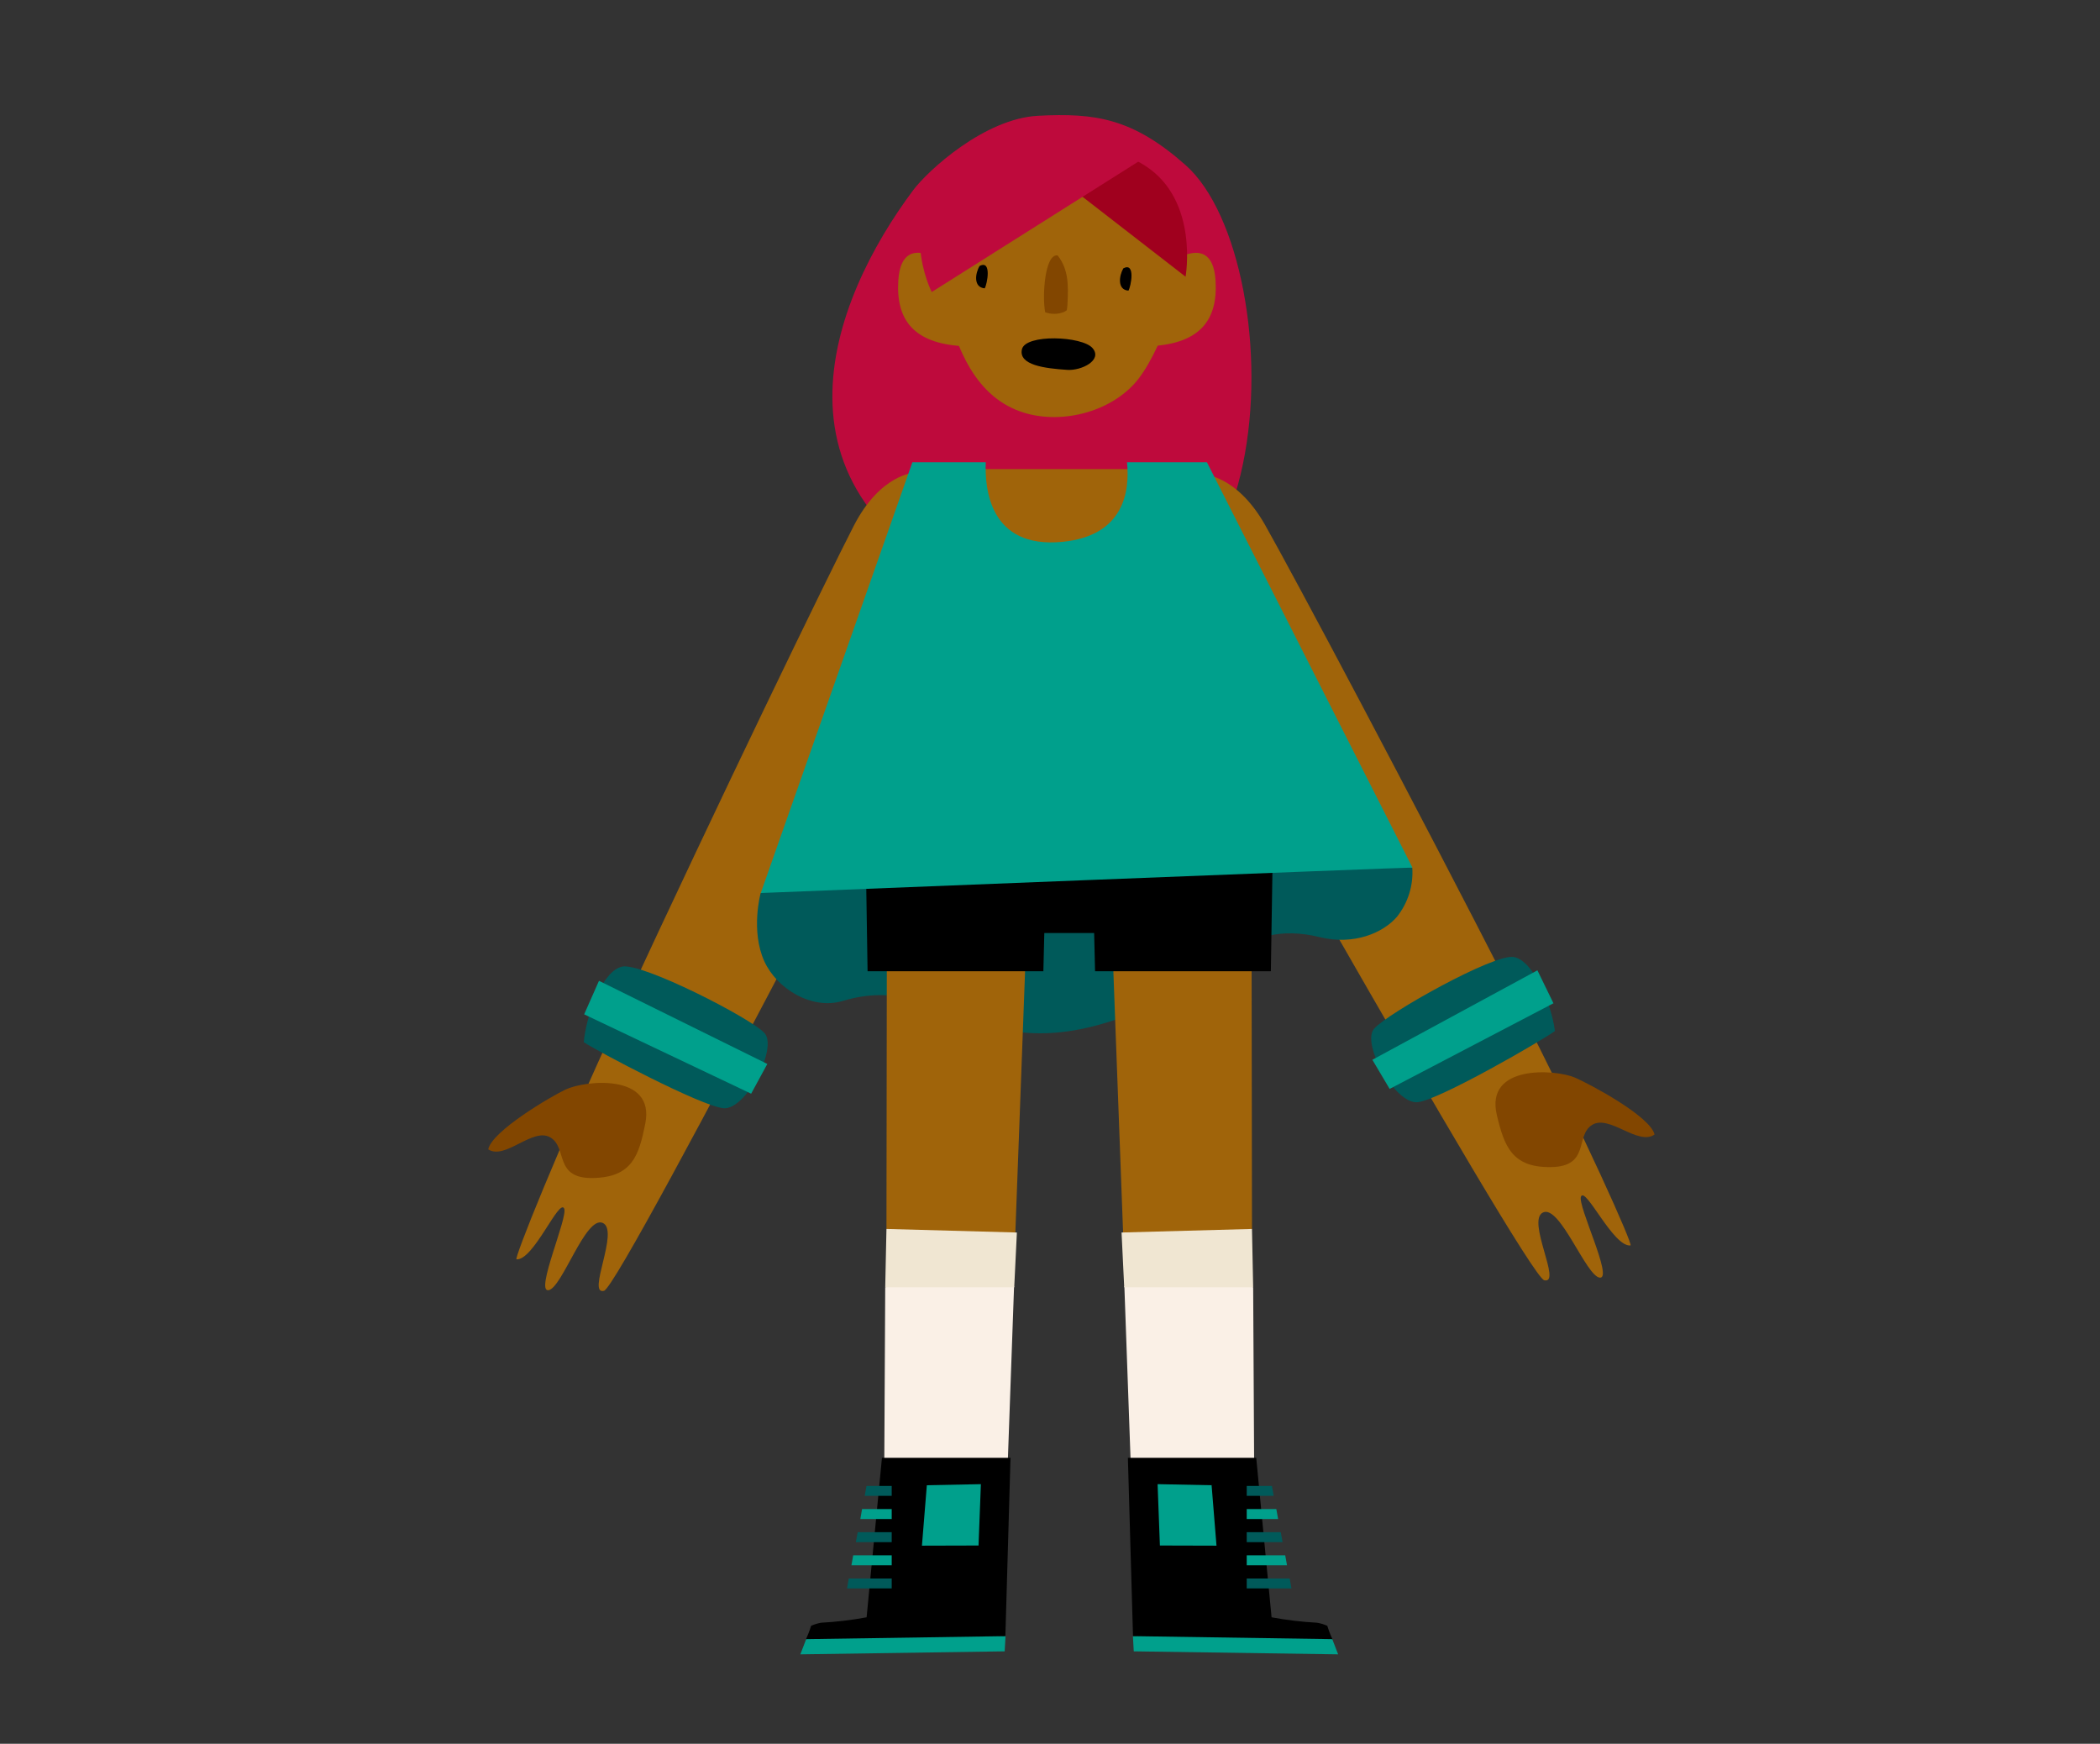 <svg width="165px" height="137px" viewBox="0 0 165 137" version="1.1" xml:space="preserve" xmlns="http://www.w3.org/2000/svg" xmlns:xlink="http://www.w3.org/1999/xlink">
  <rect x="0" y="0" width="165" height="137" fill="#333333" stroke="none"/>
  <!-- Generator: Sketch 48.2 (47327) - http://www.bohemiancoding.com/sketch -->
  <defs/>
  <g>
    <title>max-c</title>
    <desc>Created with Sketch.</desc>
    <g id="basketball" stroke="none" stroke-width="1" fill="none" fill-rule="evenodd">
      <g id="max-c" fill-rule="nonzero">
        <g id="scratch_bball_player04c" transform="translate(38, 9)">
          <path d="M33.747,5.946 C27.351,14.504 20.919,30.214 40.661,38.293 C63.464,47.617 63.681,11.537 55.156,3.973 C51.006,0.292 48.061,-0.14 43.569,0.096 C39.347,0.311 34.892,4.413 33.747,5.946 Z" id="Shape" fill="#BE0A3C"/>
          <path d="M45.176,2.899 C36.607,2.899 35.763,12.819 36.065,14.057 C36.917,17.535 38.194,21.696 41.838,23.202 C44.871,24.456 48.933,23.557 51.13,21.145 C53.087,18.997 55.381,12.759 54.63,9.904 C54.786,9.357 53.742,2.899 45.176,2.899 Z" id="Shape" fill="#A0640A"/>
          <path d="M52.528,18.19 C56.269,17.954 57.707,16.161 57.506,13.026 C57.221,8.57 52.93,12.38 52.93,12.38 C52.93,12.38 52.127,17.327 52.528,18.19 Z" id="Shape" fill="#A0640A"/>
          <path d="M37.559,18.19 C33.823,17.954 32.381,16.161 32.582,13.026 C32.867,8.57 37.158,12.364 37.158,12.364 C37.158,12.364 37.961,17.327 37.559,18.19 Z" id="Shape" fill="#A0640A"/>
          <path d="M45.566,15.522 C45.657,15.484 45.742,15.435 45.819,15.375 C45.845,15.229 45.863,15.083 45.871,14.935 C45.952,13.394 45.96,12.172 45.104,11.07 C44.104,10.898 43.871,14.228 44.12,15.53 C44.587,15.702 45.101,15.699 45.566,15.522 Z" id="Shape" fill="#824600"/>
          <path d="M42.292,18.45 C42.561,17.22 47.032,17.399 47.844,18.35 C48.656,19.3 46.968,20.131 45.863,20.059 C44.068,19.943 42.023,19.679 42.292,18.45 Z" id="Shape" fill="#000000"/>
          <path d="M50.263,12.08 C51.243,11.569 50.857,13.518 50.664,13.833 C49.772,13.773 49.925,12.655 50.263,12.08 Z" id="Shape" fill="#000000"/>
          <path d="M38.969,11.896 C39.946,11.389 39.56,13.338 39.371,13.653 C38.467,13.578 38.62,12.471 38.969,11.896 Z" id="Shape" fill="#000000"/>
          <path d="M45.233,5.048 L55.152,12.739 C55.152,12.739 56.22,6.749 51.978,4.021 C47.736,1.294 45.233,5.048 45.233,5.048 Z" id="Shape" fill="#A0001E"/>
          <path d="M35.209,13.941 L52.115,3.271 C52.115,3.271 43.445,-2.668 37.117,3.327 C32.14,8.063 35.209,13.941 35.209,13.941 Z" id="Shape" fill="#BE0A3C"/>
          <path d="M9.353,87.076 C7.999,86.501 6.163,92.208 5.094,92.363 C4.026,92.519 6.645,86.617 6.328,85.946 C5.926,85.127 3.917,90.031 2.583,89.939 C2.366,89.939 5.745,81.413 10.875,70.344 C18.508,53.863 26.977,36.4 29.082,32.311 C31.188,28.221 33.851,28.137 33.851,28.137 L39.809,35.541 C39.809,35.541 10.847,92.052 9.457,92.411 C8.067,92.771 10.707,87.651 9.353,87.076 Z" id="Shape" fill="#A0640A"/>
          <path d="M0.362,81.298 C1.683,82.164 3.849,79.557 5.231,80.355 C6.613,81.154 5.5,83.606 8.585,83.55 C11.671,83.494 12.201,81.781 12.699,79.285 C13.503,75.292 7.967,75.871 6.432,76.601 C5.259,77.156 0.643,79.868 0.362,81.298 Z" id="Shape" fill="#824600"/>
          <path d="M22.068,72.161 C21.011,70.991 12.426,66.606 10.879,66.941 C9.333,67.277 8.067,70.723 7.866,72.876 C8.83,73.534 17.074,77.903 18.842,78.067 C20.61,78.231 23.125,73.331 22.068,72.161 Z" id="Shape" fill="#005A5A"/>
          <polygon id="Shape" fill="#00A08C" points="9.063 68.056 22.289 74.589 21.019 76.925 7.898 70.691"/>
          <path d="M83.238,86.257 C84.568,85.63 86.621,91.265 87.697,91.377 C88.774,91.489 85.926,85.694 86.219,85.011 C86.576,84.177 88.77,89.005 90.112,88.845 C90.325,88.817 86.625,80.459 81.068,69.577 C72.805,53.4 63.673,36.26 61.411,32.263 C59.149,28.265 56.49,28.269 56.49,28.269 L50.817,35.893 C50.817,35.893 81.924,91.277 83.338,91.585 C84.752,91.892 81.908,86.876 83.238,86.257 Z" id="Shape" fill="#A0640A"/>
          <path d="M92,80.132 C90.71,81.05 88.449,78.534 87.095,79.377 C85.741,80.219 86.954,82.635 83.881,82.691 C80.807,82.747 80.189,81.062 79.606,78.586 C78.67,74.621 84.202,74.992 85.761,75.667 C86.946,76.182 91.663,78.702 92,80.132 Z" id="Shape" fill="#824600"/>
          <path d="M69.956,71.829 C70.969,70.631 79.385,65.911 80.936,66.187 C82.487,66.462 83.897,69.861 84.174,72.001 C83.238,72.7 75.167,77.376 73.407,77.592 C71.648,77.807 68.948,73.035 69.956,71.829 Z" id="Shape" fill="#005A5A"/>
          <polygon id="Shape" fill="#00A08C" points="82.796 67.233 69.828 74.261 71.186 76.549 84.057 69.821"/>
          <path d="M41.38,48.392 L21.763,61.171 C21.763,61.171 20.959,64.114 22.056,66.53 C23.036,68.67 25.772,70.376 28.235,69.633 C36.559,67.129 38.861,76.166 52.548,69.96 C57.369,67.768 59.45,63.104 65.694,64.625 C68.389,65.284 70.675,64.29 71.76,63.028 C72.628,61.939 73.058,60.568 72.965,59.182 L41.38,48.392 Z" id="Shape" fill="#005A5A"/>
          <rect id="Rectangle-path" fill="#000000" x="32.618" y="52.318" width="25.925" height="11.984"/>
          <polygon id="Shape" fill="#A0640A" points="53.464 94.2 60.37 87.551 60.334 62.013 49.298 62.469 50.246 87.927"/>
          <polygon id="Shape" fill="#000000" points="61.853 67.305 62.026 56.319 47.784 56.686 48.041 67.305"/>
          <polygon id="Shape" fill="#FAF0E6" points="50.343 92.052 50.937 108.648 60.559 109.487 60.463 92.136 55.256 90.175"/>
          <polygon id="Shape" fill="#F0E6D2" points="60.463 92.136 60.37 87.551 50.122 87.831 50.331 92.136"/>
          <polygon id="Shape" fill="#00A08C" points="66.678 119.778 60.033 118.919 51.014 119.542 51.082 120.736 67.14 120.972"/>
          <path d="M65.485,118.488 C64.285,118.424 63.09,118.281 61.909,118.061 L60.704,105.534 L50.62,105.534 L51.022,119.542 L66.69,119.778 C66.531,119.439 66.397,119.089 66.288,118.732 C66.032,118.616 65.762,118.534 65.485,118.488 Z" id="Shape" fill="#000000"/>
          <polygon id="Shape" fill="#00A08C" points="53.135 112.422 57.582 112.434 57.197 107.686 52.954 107.602"/>
          <polygon id="Shape" fill="#005A5A" points="62.078 108.521 59.957 108.521 59.957 107.742 61.937 107.742"/>
          <polygon id="Shape" fill="#00A08C" points="62.423 110.342 59.957 110.342 59.957 109.559 62.283 109.559"/>
          <polygon id="Shape" fill="#005A5A" points="62.773 112.159 59.957 112.159 59.957 111.376 62.632 111.376"/>
          <polygon id="Shape" fill="#00A08C" points="63.122 113.976 59.957 113.976 59.957 113.193 62.982 113.193"/>
          <polygon id="Shape" fill="#005A5A" points="63.472 115.793 59.957 115.793 59.957 115.014 63.331 115.014"/>
          <polygon id="Shape" fill="#A0640A" points="38.556 94.2 31.65 87.551 31.686 62.013 42.722 62.469 41.774 87.927"/>
          <polygon id="Shape" fill="#000000" points="30.167 67.305 29.994 56.319 44.24 56.686 43.979 67.305"/>
          <polygon id="Shape" fill="#FAF0E6" points="41.677 92.052 41.083 108.648 31.461 109.487 31.553 92.136 36.764 90.175"/>
          <polygon id="Shape" fill="#F0E6D2" points="31.553 92.136 31.65 87.551 41.898 87.831 41.689 92.136"/>
          <polygon id="Shape" fill="#00A08C" points="25.342 119.778 31.987 118.919 41.006 119.542 40.938 120.736 24.884 120.972"/>
          <path d="M26.515,118.488 C27.715,118.424 28.91,118.281 30.091,118.061 L31.296,105.534 L41.396,105.534 L40.994,119.542 L25.326,119.778 C25.485,119.439 25.619,119.089 25.728,118.732 C25.979,118.618 26.243,118.536 26.515,118.488 Z" id="Shape" fill="#000000"/>
          <polygon id="Shape" fill="#00A08C" points="38.885 112.422 34.438 112.434 34.823 107.686 39.07 107.602"/>
          <polygon id="Shape" fill="#005A5A" points="29.942 108.521 32.063 108.521 32.063 107.742 30.083 107.742"/>
          <polygon id="Shape" fill="#00A08C" points="29.597 110.342 32.063 110.342 32.063 109.559 29.733 109.559"/>
          <polygon id="Shape" fill="#005A5A" points="29.247 112.159 32.063 112.159 32.063 111.376 29.388 111.376"/>
          <polygon id="Shape" fill="#00A08C" points="28.898 113.976 32.063 113.976 32.063 113.193 29.038 113.193"/>
          <polygon id="Shape" fill="#005A5A" points="28.552 115.793 32.063 115.793 32.063 115.014 28.689 115.014"/>
          <polygon id="Shape" fill="#A0640A" points="37.101 27.854 36.583 31.528 38.953 36.596 54.135 34.591 52.026 27.854"/>
          <path d="M56.831,27.319 L50.552,27.319 C50.781,29.587 50.327,33.093 45.478,33.569 C39.709,34.132 39.371,29.304 39.452,27.319 L33.686,27.319 L21.775,61.159 C21.775,61.159 72.869,59.126 72.977,59.162 L56.831,27.319 Z" id="Shape" fill="#00A08C"/>
        </g>
      </g>
    </g>
  </g>
</svg>